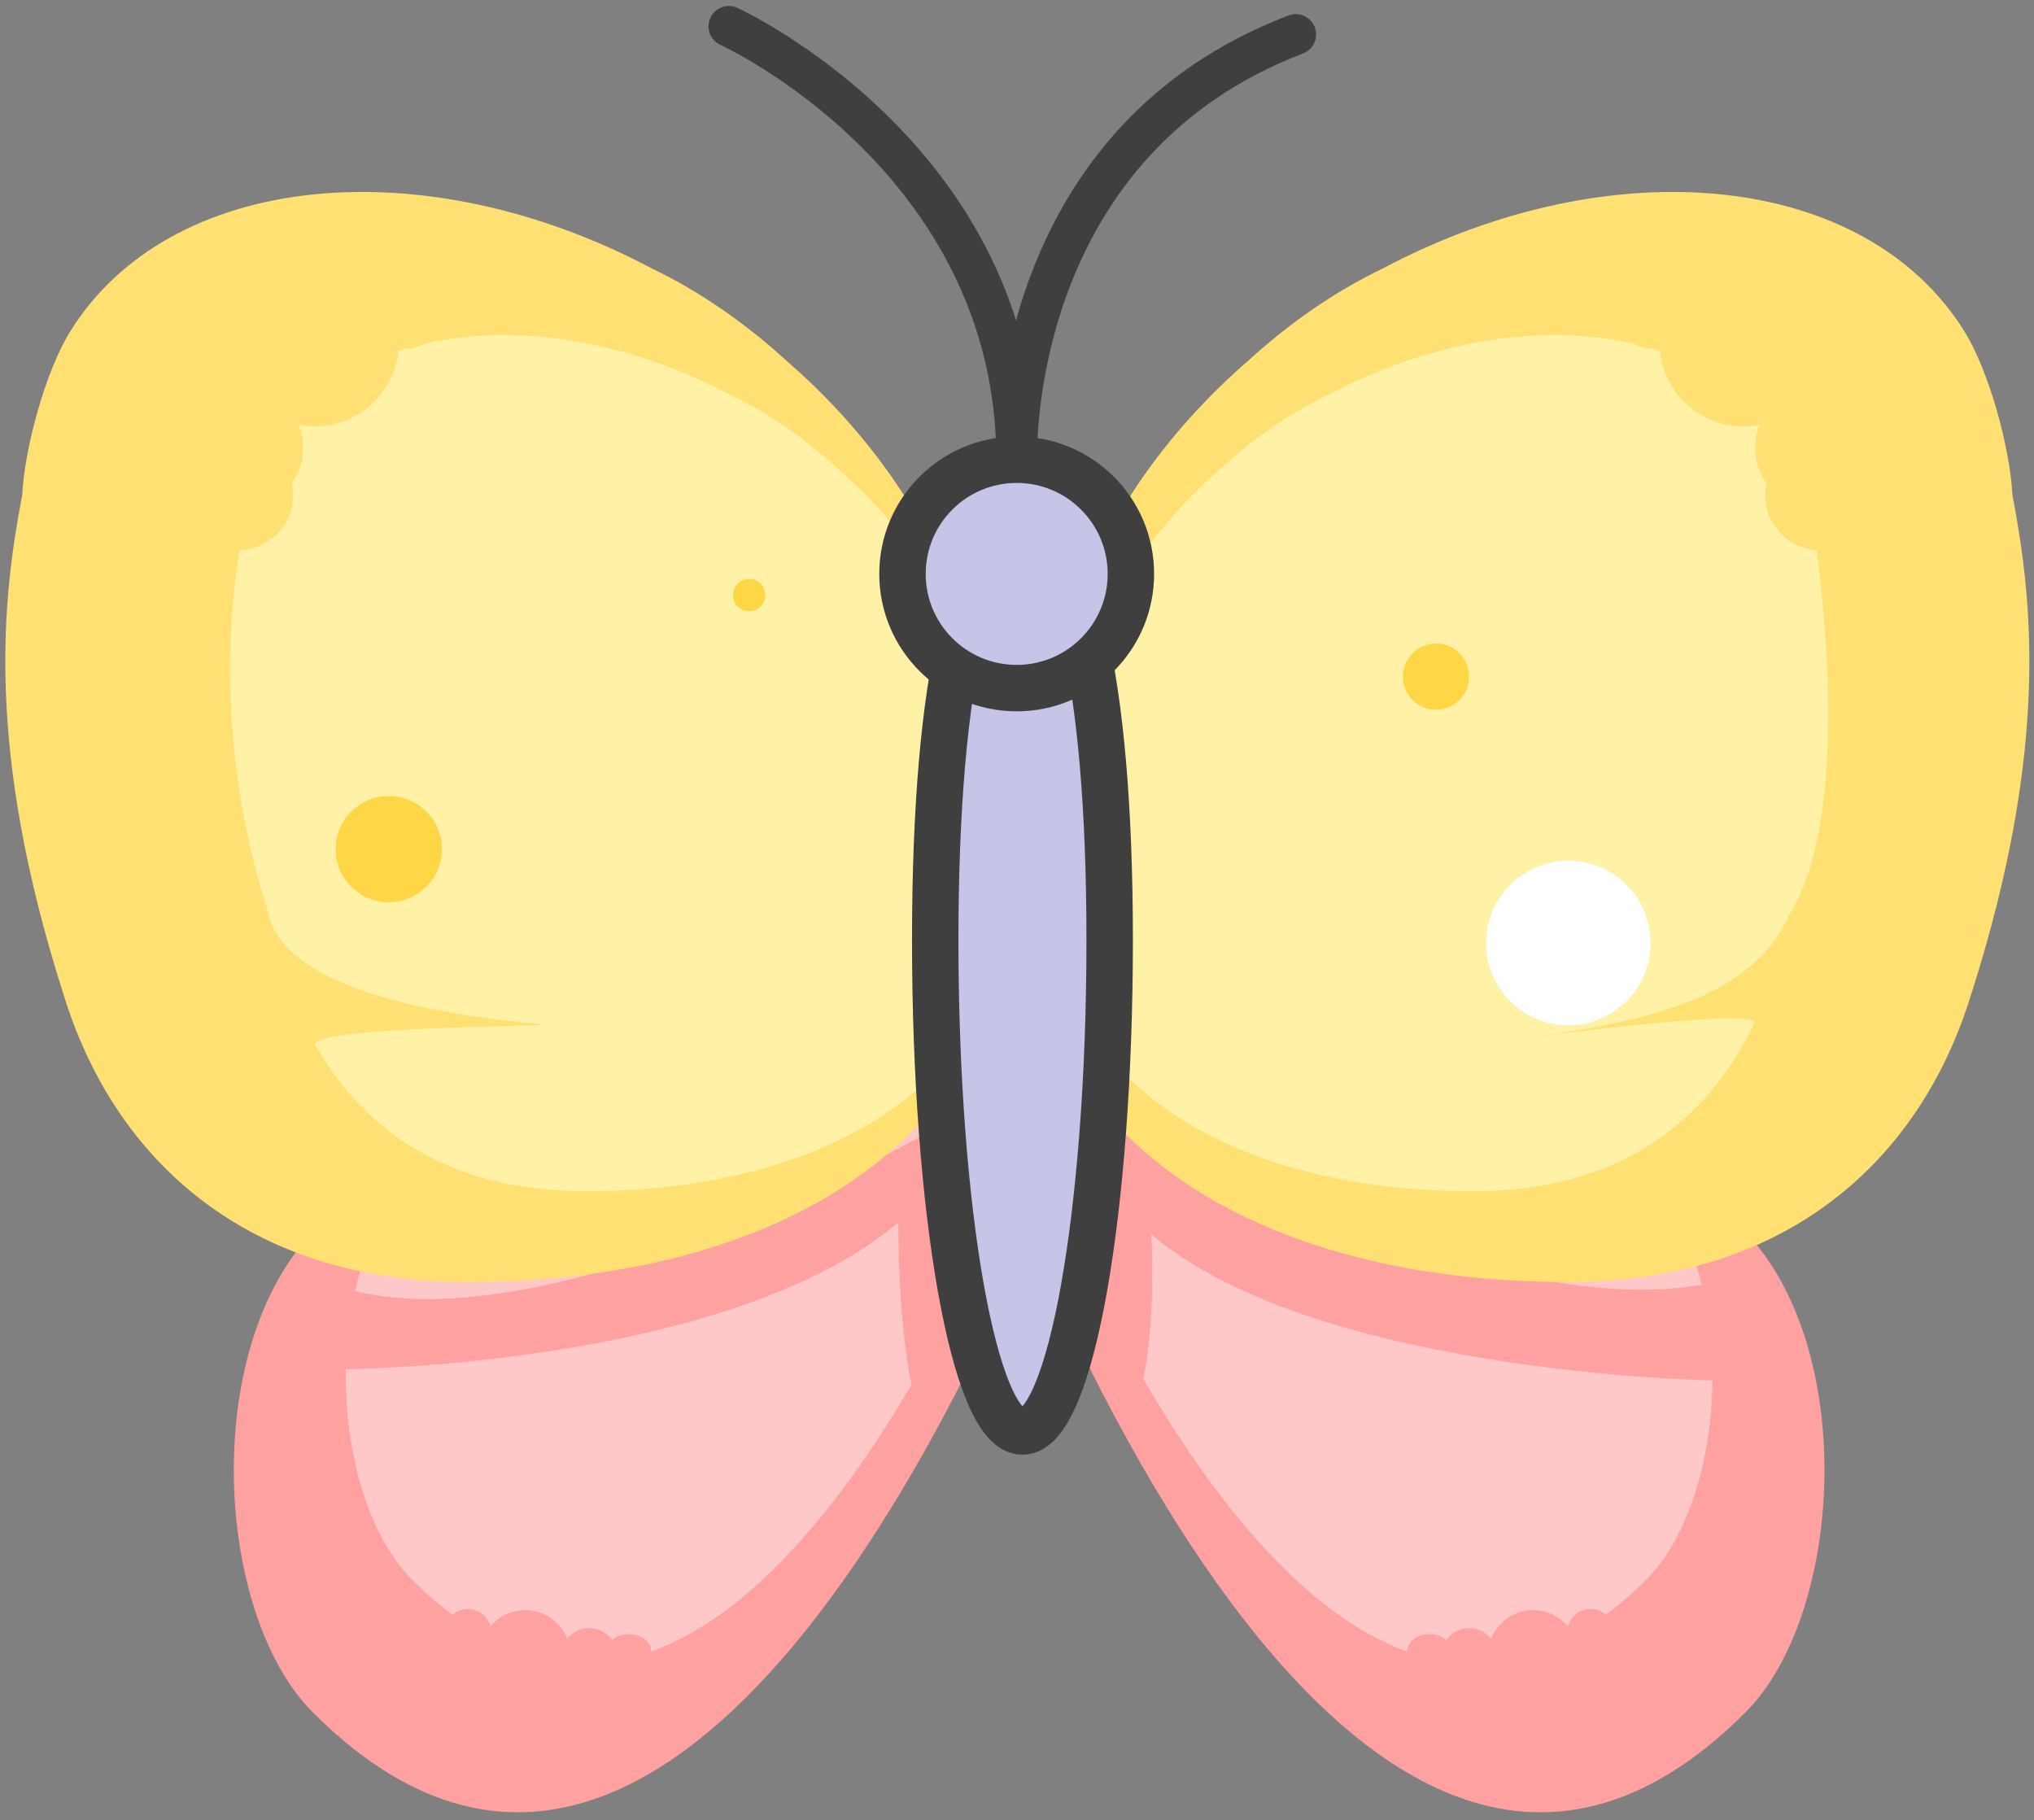 <svg xmlns:xlink="http://www.w3.org/1999/xlink" xmlns="http://www.w3.org/2000/svg" version="1.1" viewBox="0 0 219 196" height="196px" width="219px">
    
    <rect x="0" y="0" width="219" height="196" fill="#808080" stroke="none"/>
    
    <title>hudie</title>
    <desc>Created with Sketch.</desc>
    <defs></defs>
    <g fill-rule="evenodd" fill="none" stroke-width="1" stroke="none" id="Page-1">
        <g fill-rule="nonzero" id="hudie">
            <path fill="#3F3F3F" id="Shape" d="M77.579,4.834 C77.578,4.834 77.579,4.834 77.576,4.834 C77.873,4.967 107.275,18.575 107.275,49.498 C107.275,49.535 107.275,49.571 107.278,49.609 C107.347,51.043 108.481,51.827 109.54,51.793 C110.732,51.755 111.676,50.735 111.659,49.54 C111.611,46.197 111.995,16.572 140.293,5.759 C141.423,5.326 141.986,4.061 141.559,2.93 C141.126,1.801 139.862,1.235 138.731,1.665 C107.652,13.542 107.227,45.948 107.282,49.604 C107.264,48.409 108.211,47.452 109.403,47.415 C110.594,47.378 111.597,48.29 111.661,49.481 C111.657,15.696 79.696,0.981 79.373,0.837 C78.269,0.342 76.974,0.837 76.479,1.939 C75.981,3.044 76.476,4.34 77.579,4.834 Z"></path>
            <path fill="#FFA1A1" id="Shape" d="M99.005,93.676 C99.005,93.676 51.458,111.719 32.808,133.634 C21.62,146.78 23.433,174.127 33.681,184.371 C77.691,228.381 114.749,123.2 114.749,123.2 L99.005,93.676 Z"></path>
            <g fill="#FFFFFF" transform="translate(37, 93)" opacity="0.42" id="Group">
                <g id="Shape">
                    <path d="M62.199,0.966 C62.199,0.966 22.29,16.111 6.639,34.503 C-2.754,45.538 -1.231,68.489 7.37,77.09 C8.83,78.55 10.281,79.796 11.722,80.876 C12.161,80.483 12.737,80.237 13.374,80.237 C14.545,80.237 15.518,81.043 15.795,82.123 C16.688,81.052 18.035,80.364 19.543,80.364 C21.605,80.364 23.36,81.643 24.076,83.45 C24.624,82.753 25.466,82.298 26.423,82.298 C27.445,82.298 28.347,82.812 28.889,83.591 C29.329,83.198 29.975,82.946 30.699,82.946 C32.031,82.946 33.11,83.783 33.116,84.813 C57.691,76.037 75.417,25.745 75.417,25.745 L62.199,0.966 Z"></path>
                </g>
            </g>
            <path fill="#FFA1A1" id="Shape" d="M37.245,147.42 C37.245,147.42 78.411,147.136 96.728,131.625 C96.728,131.625 96.581,145.384 99.042,152.487 L104.241,142.63 L101.762,120.898 C101.762,120.898 61.214,144.638 38.23,139.007 C38.232,139.007 34.272,139.998 37.245,147.42 Z"></path>
            <path fill="#FFA1A1" id="Shape" d="M122.611,93.676 C122.611,93.676 170.159,111.719 188.807,133.634 C199.995,146.78 198.182,174.125 187.935,184.371 C143.923,228.381 106.866,123.2 106.866,123.2 L122.611,93.676 Z"></path>
            <g fill="#FFFFFF" transform="translate(109, 93)" opacity="0.42" id="Group">
                <g id="Shape">
                    <path d="M68.977,34.503 C53.326,16.108 13.414,0.966 13.414,0.966 L0.199,25.743 C0.199,25.743 17.923,76.033 42.501,84.811 C42.507,83.778 43.586,82.944 44.919,82.944 C45.646,82.944 46.287,83.198 46.731,83.59 C47.273,82.809 48.171,82.295 49.195,82.295 C50.152,82.295 50.997,82.752 51.544,83.447 C52.259,81.642 54.017,80.363 56.076,80.363 C57.586,80.363 58.93,81.048 59.825,82.122 C60.099,81.04 61.076,80.234 62.244,80.234 C62.885,80.234 63.458,80.48 63.9,80.875 C65.34,79.793 66.79,78.549 68.251,77.089 C76.845,68.487 78.368,45.537 68.977,34.503 Z"></path>
                </g>
            </g>
            <path fill="#FFA1A1" id="Shape" d="M186.53,148.7 C186.53,148.7 142.275,148.414 123.957,132.905 C123.957,132.905 124.716,144.577 122.249,151.68 L116.137,140.813 L118.006,119.817 C118.006,119.817 161.75,143.631 184.734,138.004 C184.734,138.006 189.504,141.276 186.53,148.7 Z"></path>
            <g fill="#FFFFFF" transform="translate(153, 88)" opacity="0.42" id="Group">
                <g id="Oval">
                    <circle r="1" cy="1.564" cx="0.873"></circle>
                </g>
            </g>
            <path fill="#FFE073" id="Shape" d="M101.952,62.155 C98.552,53.863 92.613,45.714 84.598,38.766 C80.202,34.762 75.365,31.397 70.198,28.91 C45.523,15.827 18.229,18.486 7.543,35.708 C4.9,39.967 2.647,48.25 2.395,53.271 C0.258,64.525 -1.631,80.392 6.741,106.769 C6.741,106.769 6.743,106.761 6.744,106.759 C12.289,125.226 26.988,138.04 50.268,138.04 C83.016,138.04 109.562,123.362 109.562,92.579 C109.56,82.651 106.795,72.013 101.952,62.155 Z"></path>
            <path fill="#FFF1A6" id="Shape" d="M103.636,68.658 C100.963,62.144 96.3,55.745 90.003,50.287 C86.554,47.141 82.752,44.499 78.693,42.545 C67.402,36.559 55.416,34.776 45.715,36.998 C45.07,37.346 44.348,37.559 43.567,37.559 C43.344,37.628 43.125,37.705 42.902,37.777 C42.423,42.347 38.576,45.915 33.877,45.915 C33.295,45.915 32.73,45.854 32.178,45.75 C32.467,46.47 32.636,47.313 32.636,48.216 C32.636,49.756 32.154,51.118 31.408,51.987 C31.504,52.413 31.562,52.855 31.562,53.309 C31.562,56.529 28.998,59.142 25.802,59.237 C24.664,65.972 23.274,80.987 28.94,98.45 C29.438,100.993 32.421,107.983 58.414,110.295 C60.977,110.523 32.77,110.458 33.982,112.578 C39.461,122.145 48.785,128.265 63.04,128.265 C88.762,128.265 109.615,116.734 109.615,92.556 C109.613,84.758 107.44,76.401 103.636,68.658 Z"></path>
            <path fill="#FFE073" id="Shape" d="M117.117,62.155 C120.521,53.863 126.458,45.714 134.472,38.766 C138.867,34.762 143.703,31.397 148.874,28.91 C173.548,15.827 200.841,18.486 211.527,35.708 C214.17,39.967 216.423,48.25 216.675,53.271 C218.812,64.525 220.702,80.392 212.33,106.769 C212.33,106.769 212.327,106.761 212.327,106.759 C206.782,125.226 192.083,138.04 168.804,138.04 C136.057,138.04 109.507,123.362 109.507,92.579 C109.509,82.651 112.276,72.013 117.117,62.155 Z"></path>
            <path fill="#FFF1A6" id="Shape" d="M190.058,53.312 C190.058,52.857 190.114,52.417 190.211,51.991 C189.462,51.122 188.981,49.759 188.981,48.219 C188.981,47.315 189.151,46.473 189.439,45.753 C188.887,45.857 188.319,45.918 187.738,45.918 C183.04,45.918 179.194,42.352 178.715,37.78 C178.493,37.707 178.277,37.631 178.051,37.562 C177.272,37.562 176.543,37.348 175.905,37 C166.201,34.778 154.217,36.561 142.926,42.547 C138.866,44.499 135.066,47.143 131.614,50.289 C125.316,55.746 120.653,62.146 117.981,68.659 C114.18,76.402 112.005,84.76 112.005,92.559 C112.005,116.737 132.859,128.268 158.579,128.268 C173.96,128.268 183.597,121.147 188.861,110.252 C189.851,108.201 162.047,112.088 164.423,111.76 C176.69,110.063 188.661,107.671 192.676,98.454 C195.97,93.162 196.879,84.552 196.842,76.421 C196.811,69.61 196.113,63.135 195.594,59.229 C192.504,59.021 190.058,56.455 190.058,53.312 Z"></path>
            <path fill="#C5C5E8" stroke-width="5" stroke="#3F3F3F" id="Shape" d="M119.477,101.229 C119.477,130.444 115.275,154.129 110.086,154.129 C104.899,154.129 100.696,130.443 100.696,101.229 C100.696,72.01 104.9,57.662 110.086,57.662 C115.277,57.662 119.477,72.009 119.477,101.229 Z"></path>
            <circle r="12.296" cy="61.794" cx="109.466" fill="#C5C5E8" stroke-width="5" stroke="#3F3F3F" id="Oval"></circle>
            <circle r="8.857" cy="101.53" cx="168.862" fill="#FFFFFF" id="Oval"></circle>
            <circle r="3.564" cy="72.856" cx="154.614" fill="#FFD645" id="Oval"></circle>
            <circle r="5.721" cy="91.429" cx="41.862" fill="#FFD645" id="Oval"></circle>
            <circle r="1.741" cy="64.07" cx="80.662" fill="#FFD645" id="Oval"></circle>
        </g>
    </g>
</svg>